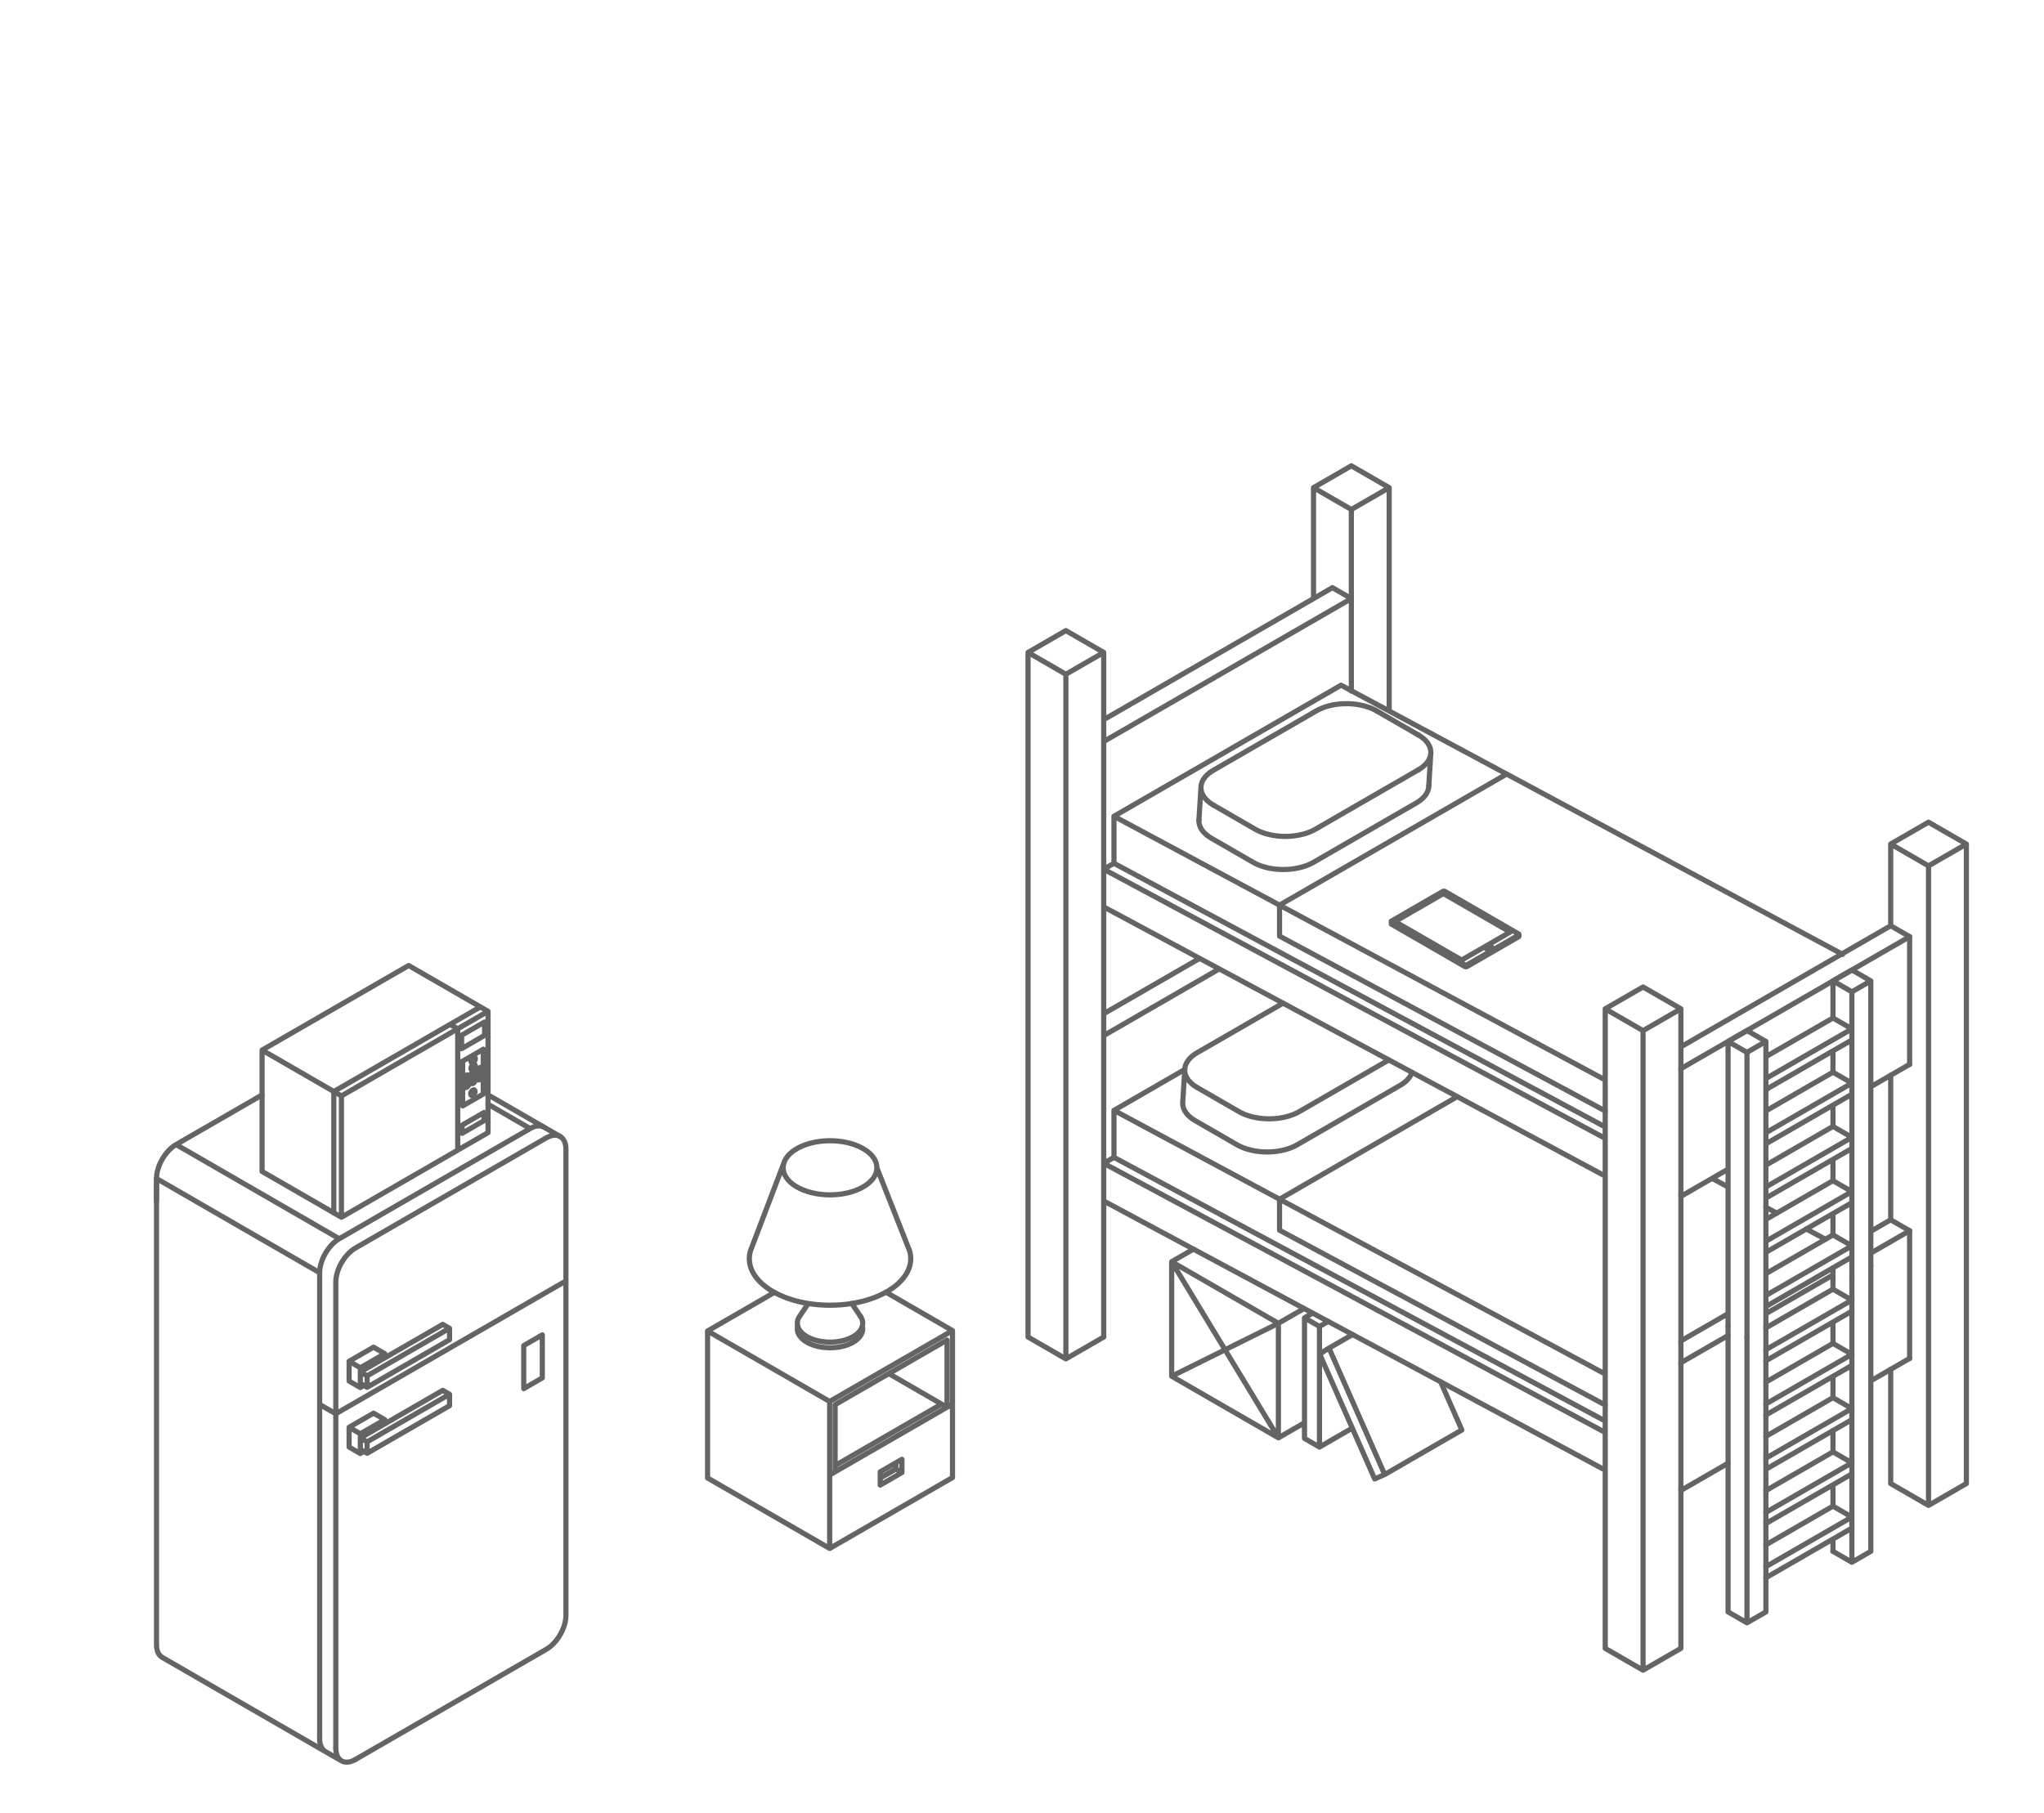 <svg xmlns="http://www.w3.org/2000/svg" width="435" height="386"><path d="M218.786 138.884v145.73l8.05 4.648M226.837 143.532v145.73M234.889 284.614l-8.052 4.648M234.889 138.884v145.73M341.62 214.748v136.136l8.052 4.649M349.672 219.397v136.136M357.723 350.884l-8.05 4.649M357.723 214.748v136.136M402.375 179.671v17.392M402.375 315.807l8.052 4.648M410.427 184.32v136.135M418.479 315.807l-8.052 4.648M418.479 179.671v136.136M279.54 103.807v23.612M287.591 108.455v38.663M295.643 103.807v47.546M234.889 255.65l106.731 57.3M234.889 193.051l106.731 57.3M234.889 247.629l106.731 57.299M234.889 185.03l106.731 57.299M406.401 289.168v-27.182l-4.026-2.324M402.375 291.492v24.315M406.401 226.57v-27.183l-4.026-2.324-44.652 25.78M402.375 228.893v30.77M234.889 138.884l-8.052 4.648M218.786 138.884l8.05 4.648M226.837 134.236l8.052 4.648M226.837 134.236l-8.051 4.648M295.643 103.807l-8.052 4.648M279.54 103.807l8.051 4.648M287.591 99.158l8.052 4.65M287.591 99.158l-8.05 4.65M357.723 214.748l-8.05 4.65M341.62 214.748l8.052 4.65M349.672 210.1l8.051 4.648M349.672 210.1l-8.052 4.648M418.479 179.671l-8.052 4.65M402.375 179.671l8.052 4.65M410.427 175.023l8.052 4.648M410.427 175.023l-8.052 4.648M259.475 206.251l-24.586 14.195M255.303 204.012l-20.414 11.785M287.591 127.419l-52.702 30.428M283.566 125.095l-48.677 28.103M283.566 125.095l4.025 2.324M237.075 183.767V173.76l48.33-27.904M237.075 173.76l104.545 56.126M285.405 145.856l106.733 57.3M237.075 183.767l104.545 56.126M234.889 185.03l2.186-1.263M234.889 247.629l2.186-1.263V236.36l15.06-8.695M237.075 236.36l104.545 56.125M237.075 246.366l104.545 56.126M257.816 178.438l8.864 5.119M266.681 183.556c1.705.984 4.019 1.537 6.43 1.537 2.412 0 4.725-.553 6.43-1.537M255.158 174.537a2.95 2.95 0 0 0-.006.188c0 1.392.958 2.728 2.664 3.712M301.415 170.927c1.706-.985 2.664-2.32 2.664-3.713M279.541 183.557l21.874-12.63M258.246 171.386l8.865 5.119M279.971 176.505l21.874-12.63M292.98 151.333l8.865 5.118M267.111 176.504c1.706.985 4.019 1.538 6.43 1.538 2.412 0 4.726-.553 6.431-1.538" fill="none" stroke="#646464" stroke-width="1.1" stroke-linecap="round" stroke-linejoin="round"/><path d="M258.246 163.961c-1.705.985-2.663 2.32-2.663 3.712 0 1.393.958 2.728 2.663 3.713M301.846 163.876c1.705-.985 2.663-2.32 2.663-3.713 0-1.392-.958-2.728-2.664-3.713M292.98 151.332c-1.705-.984-4.018-1.538-6.43-1.538s-4.725.554-6.43 1.538M258.246 163.961l21.874-12.628M255.582 167.674l-.424 6.864M304.508 160.163l-.43 7.052M254.367 238.558l8.864 5.119M263.232 243.676c1.705.984 4.018 1.538 6.43 1.538s4.725-.554 6.43-1.538M251.709 234.658a2.914 2.914 0 0 0-.006.187c0 1.393.958 2.728 2.663 3.713M276.092 243.677l21.873-12.63M254.796 231.506l8.866 5.119M276.522 236.625l19.048-10.997M263.661 236.624c1.706.985 4.02 1.538 6.431 1.538 2.412 0 4.725-.553 6.43-1.538M254.796 224.081c-1.705.985-2.663 2.32-2.663 3.713 0 1.392.958 2.728 2.664 3.712M254.796 224.081l18.258-10.54M297.965 231.047c1.312-.757 2.19-1.727 2.52-2.78M252.133 227.794l-.424 6.864M406.401 199.387l-48.678 28.104M371.789 284.733v60.714l-4.025-2.324M367.764 282.409v60.714M371.789 345.447l4.026-2.324M375.815 282.409v60.714M394.114 271.843v60.715l-4.025-2.325M390.09 269.887v4.54M394.114 332.558l4.026-2.325M398.14 269.519v60.714M375.815 312.765l18.3-10.565" fill="none" stroke="#646464" stroke-width="1.1" stroke-linecap="round" stroke-linejoin="round"/><path d="M375.815 310.408l18.3-10.565-4.026-2.325M375.815 305.76l14.274-8.242M375.815 301.22l18.3-10.566M375.815 298.862l18.3-10.565-4.026-2.325M375.815 294.213l14.274-8.24M375.815 289.674l18.3-10.566M375.815 287.316l18.3-10.565-4.026-2.324M375.815 282.668l14.274-8.241M375.815 324.312l18.3-10.566M375.815 321.955l18.3-10.566M375.815 317.306l14.274-8.241M375.815 335.858l18.3-10.565M375.815 333.5l18.3-10.565M375.815 328.852l14.274-8.241M390.09 281.433v4.54M390.09 292.978v4.54M390.09 304.524v4.54M394.114 311.389l-4.025-2.324M394.114 322.935l-4.025-2.324M390.09 316.07v4.54M390.09 327.617v2.616M371.789 224.02v60.713M367.764 221.694v60.715M375.815 221.694v60.715M394.114 211.129v60.714M390.09 208.805v7.89M398.14 208.805v60.714M371.789 224.02l-4.025-2.326M371.789 224.02l4.026-2.326M394.114 211.129l-4.025-2.324M394.114 211.129l4.026-2.324M367.764 221.694l4.025-2.324M390.09 208.805l4.024-2.325M375.815 221.694l-4.026-2.324M398.14 208.805l-4.026-2.325M390.09 223.702v4.54M390.09 235.248v4.54M390.09 246.794v4.54M390.09 258.34v4.54M375.815 278.128l18.3-10.566M375.815 275.77l18.3-10.565-4.026-2.324M375.815 271.122l14.274-8.241M375.815 266.582l18.3-10.566M375.815 264.225l18.3-10.566-4.026-2.324M375.815 259.576l14.274-8.241M375.815 255.035l18.3-10.565M375.815 252.678l18.3-10.566-4.026-2.324M375.815 248.03l14.274-8.242M375.815 243.49l18.3-10.566M375.815 241.132l18.3-10.565-4.026-2.325M375.815 236.483l14.274-8.24M375.815 231.943l18.3-10.565M375.815 229.586l18.3-10.565-4.026-2.325M375.815 224.937l14.274-8.241M406.401 226.57l-8.26 4.769M367.764 248.877l-10.04 5.796M364.36 250.842l3.404 1.827M367.764 279.645l-10.04 5.796M406.401 261.986l-8.26 4.77M402.375 259.662l-4.235 2.444M367.764 284.293l-10.04 5.797M390.09 271.404l-14.275 8.241M367.764 311.476l-10.04 5.797M406.401 289.168l-8.26 4.77M311.743 205.393a.48.48 0 0 0 .235.056.48.48 0 0 0 .234-.056M296.097 196.361l15.646 9.033-.234-.136M312.212 205.394l10.955-6.325M323.168 199.068c.062-.036.097-.085.097-.135 0-.051-.035-.1-.097-.136M296.097 196.361l.235.135M323.167 199.069l-.234.134M307.522 189.764a.484.484 0 0 0-.234-.056.48.48 0 0 0-.235.056M307.522 189.765l15.645 9.033M307.522 189.765l.234.135M307.053 189.765l-.234.135M296.097 196.09l10.956-6.325M311.743 205.739a.477.477 0 0 0 .235.056.48.48 0 0 0 .234-.056M296.097 196.707l15.646 9.033-.234-.136M312.212 205.74l10.955-6.326M296.097 196.707l.235.135M323.168 199.414c.062-.036.097-.085.097-.136M323.167 199.414l-.234.136M311.626 205.326v.346M312.212 205.394v.346M323.264 198.933v.346M323.167 199.069v.345M296.865 196.17l10.326-5.962M296.865 196.17l14.204 8.2M316.295 201.797c0-.205.288-.372.644-.372.355 0 .643.167.643.372s-.288.371-.643.371c-.356 0-.644-.166-.644-.371M322.56 199.644c-.03-.017-.03-.074 0-.127.03-.052.08-.08.11-.063.03.018.03.074 0 .127-.03.052-.08.08-.11.063M307.191 190.208l14.204 8.2-10.326 5.963M253.99 265.905l-4.635 2.677 22.714 13.114v24.373M249.355 292.955l22.714 13.114M249.355 268.582v24.373M277.53 278.543l-5.461 3.153M249.355 268.582l22.714 37.487M249.355 292.955l22.714-11.26M272.069 306.07l5.552-3.207M277.621 280.525v25.67l3.189 1.84M280.81 282.365v25.67M277.621 280.525l3.189 1.84 1.85-1.068M277.621 280.525l1.737-1M280.81 308.035l6.983-4.032M282.841 286.976l11.851 26.902M282.402 287.23l-1.55 1.014 11.707 26.575 2.133-.94M282.402 287.23l5.45-3.146M294.692 313.878l16.417-9.478M306.59 294.144l4.519 10.256" fill="none" stroke="#646464" stroke-width="1.1" stroke-linecap="round" stroke-linejoin="round"/><path d="M320.64 164.772l-48.33 27.904v6.598l69.31 37.21M310.125 233.442l-37.816 21.833M272.31 261.873l69.31 37.21M272.31 261.873v-6.598M384.422 261.612l4.074 2.188M375.815 256.992l2.319 1.245M71.464 300.949l48.975-28.275M71.464 300.949l-3.436-1.983M115.415 284.15v9.162l-3.952 2.282M111.463 286.43v9.164M111.463 286.43l3.952-2.28M75.64 265.673l4.175-2.41M71.464 272.905v99.229M71.464 272.905v4.822M72.203 263.688l4.175-2.41M68.028 270.921v4.822M75.64 265.673c-1.107.639-2.17 1.76-2.952 3.116-.783 1.357-1.223 2.837-1.223 4.116M72.203 263.688c-1.107.64-2.17 1.76-2.952 3.117-.783 1.356-1.223 2.837-1.223 4.116M68.028 270.921v99.228M37.483 243.643l4.175-2.411M37.483 243.642c-1.107.64-2.17 1.761-2.952 3.117-.784 1.357-1.223 2.837-1.223 4.116M33.307 250.875v4.822M37.483 243.643l34.72 20.045M33.307 250.875l34.72 20.046M120.44 339.036v4.822M112.087 353.501l4.177-2.411M116.264 351.09c1.107-.64 2.17-1.76 2.953-3.117.783-1.357 1.223-2.837 1.223-4.116M75.64 374.544l40.624-23.454M120.44 244.629c0-1.279-.44-2.251-1.223-2.703-.784-.452-1.846-.347-2.953.292M37.483 243.643l18.291-10.56M75.64 265.673l40.624-23.455M112.087 244.63l4.177-2.412M120.44 244.63v99.228M120.44 244.63v4.821M108.651 242.645l4.176-2.41M72.203 263.688l40.624-23.454M103.86 235.057l8.967 5.177M115.78 239.942c-.783-.453-1.845-.347-2.953.292" fill="none" stroke="#646464" stroke-width="1.1" stroke-linecap="round" stroke-linejoin="round"/><path d="M103.86 233.06l11.92 6.882 3.437 1.984M33.307 345.281v4.822M71.465 372.133c0 1.279.44 2.251 1.223 2.703.783.452 1.845.347 2.952-.292M33.307 250.875v99.228M68.028 370.149c0 1.278.44 2.25 1.223 2.703M69.25 372.853l3.437 1.983M33.308 350.103c0 1.279.44 2.251 1.223 2.703M34.53 352.806l34.72 20.047M74.297 289.777v4.212M74.297 289.777l5.2-3.001M74.297 289.777l2.392 1.382M74.297 293.989l2.392 1.38M79.496 286.776l2.392 1.38M76.689 291.16l5.2-3.003M76.689 295.37l.721-.474M76.689 291.16v4.21M81.888 288.157v.89M76.689 292.048l17.542-10.128M76.689 292.048l1.442.832M76.689 294.48l1.442.832 17.541-10.127M78.13 292.88l17.542-10.127M78.13 295.312v-2.432M94.231 281.92l1.441.833M95.672 285.185v-2.432M55.774 223.538v25.826l16.89 9.751M72.664 233.29v25.825M55.774 223.538l16.89 9.752 31.196-18.01M55.774 223.538l31.195-18.01M72.664 259.115l31.196-18.01M103.86 215.28v25.825M86.969 205.528l16.89 9.752M97.412 219.002v25.825" fill="none" stroke="#646464" stroke-width="1.1" stroke-linecap="round" stroke-linejoin="round"/><path d="M97.412 219.002l-1.624-.937-24.747 14.288M95.788 218.065l6.429-3.712M71.04 232.353v25.825M98.237 220.376v2.85l4.891-2.824M103.128 217.551v2.851M98.237 220.376l4.891-2.825M98.46 225.895v9.527l4.385-2.531M102.845 223.364v9.527" fill="none" stroke="#646464" stroke-width="1.1" stroke-linecap="round" stroke-linejoin="round"/><path d="M100.296 233.174c-.185-.107-.185-.452 0-.771.184-.32.483-.493.668-.386.184.106.184.452 0 .771-.185.32-.484.492-.668.386M98.98 231.453c-.185-.106-.185-.451 0-.77.184-.32.483-.493.668-.387.184.107.184.452 0 .772-.185.32-.484.492-.668.385" fill="none" stroke="#646464" stroke-width="1.1" stroke-linecap="round" stroke-linejoin="round"/><path d="M98.98 231.453c-.185-.106-.185-.451 0-.77.184-.32.483-.493.668-.387.184.107.184.452 0 .772-.185.32-.484.492-.668.385M100.359 230.658c-.185-.107-.185-.452 0-.772.184-.32.483-.492.668-.386.184.107.184.452 0 .772-.185.32-.484.492-.668.385M101.738 229.861c-.185-.106-.185-.451 0-.77.184-.32.483-.493.668-.387.184.107.184.452 0 .772-.185.32-.484.492-.668.385M98.98 229.992c-.185-.106-.185-.451 0-.77.184-.32.483-.493.668-.386.184.106.184.451 0 .77-.185.32-.484.493-.668.387M100.359 229.196c-.185-.106-.185-.451 0-.77.184-.32.483-.493.668-.386.184.106.184.451 0 .77-.185.32-.484.493-.668.387M101.738 228.4c-.185-.106-.185-.451 0-.77.184-.32.483-.493.668-.386.184.106.184.451 0 .77-.185.32-.484.493-.668.387M100.359 227.736c-.185-.107-.185-.452 0-.771.184-.32.483-.493.668-.386.184.106.184.452 0 .771-.185.32-.484.492-.668.386M100.359 226.19c-.185-.106-.185-.451 0-.77.184-.32.483-.493.668-.386.184.106.184.452 0 .771-.185.32-.484.492-.668.386M98.46 225.895l4.385-2.531M98.344 239.511v1.74l4.654-2.687M102.998 236.824v1.74M98.344 239.511l4.654-2.687M74.297 303.824v4.211M74.297 303.824l5.2-3.001M74.297 303.824l2.392 1.382M74.297 308.035l2.392 1.381M79.496 300.823l2.392 1.38M76.689 305.206l5.2-3.002M76.689 309.416l.721-.473M76.689 305.206v4.21M81.888 302.204v.89M76.689 306.095l17.542-10.128M76.689 306.095l1.442.832M76.689 308.527l1.442.832 17.541-10.128M78.13 306.927L95.673 296.8M78.13 309.359v-2.432M94.231 295.967l1.441.833M95.672 299.231V296.8M150.58 283.328v31.284l25.991 15.007M176.571 298.334v31.285M150.58 283.328l25.991 15.006 26.137-15.09M188.55 275.069l14.158 8.175M150.58 283.328l14.234-8.218M202.708 283.244v31.284M176.571 329.619l26.137-15.091M176.571 313.976l26.137-15.09M201.55 299.555v-14.304M177.73 313.307v-14.304l23.82-13.752M201.55 299.555l-12.388-7.152M177.73 311.969l22.66-13.083M187.33 313.307v2.82M191.95 310.64v2.82M187.33 313.307l4.62-2.666M187.33 316.127l4.62-2.668-1.295-.746v-1.325M190.655 312.713l-3.324 1.92" fill="none" stroke="#646464" stroke-width="1.1" stroke-linecap="round" stroke-linejoin="round"/><path d="M169.765 282.28c-.052.2-.078.401-.078.603 0 1.46 1.37 2.804 3.58 3.512M173.364 286.426c1.01.311 2.136.474 3.28.474 3.843 0 6.958-1.798 6.958-4.017 0-.202-.026-.403-.079-.603M181.273 277.471l1.854 2.748" fill="none" stroke="#646464" stroke-width="1.1" stroke-linecap="round" stroke-linejoin="round"/><path d="M170.161 280.218c-.313.465-.474.96-.474 1.459 0 1.46 1.37 2.804 3.58 3.512M173.364 285.22c1.01.31 2.136.474 3.28.474 3.843 0 6.958-1.799 6.958-4.017 0-.5-.16-.994-.474-1.458M159.718 266.247a5.877 5.877 0 0 0-.246 1.676c0 5.476 7.688 9.915 17.173 9.915 9.484 0 17.173-4.44 17.173-9.915a5.87 5.87 0 0 0-.248-1.676M166.675 248.588c0-3.18 4.463-5.757 9.97-5.757 5.506 0 9.97 2.577 9.97 5.756 0 3.18-4.464 5.756-9.97 5.756-5.507 0-9.97-2.577-9.97-5.756M172.016 277.471l-1.855 2.748M159.718 266.247l7.189-18.895M186.614 248.588l6.956 17.66" fill="none" stroke="#646464" stroke-width="1.1" stroke-linecap="round" stroke-linejoin="round"/></svg>